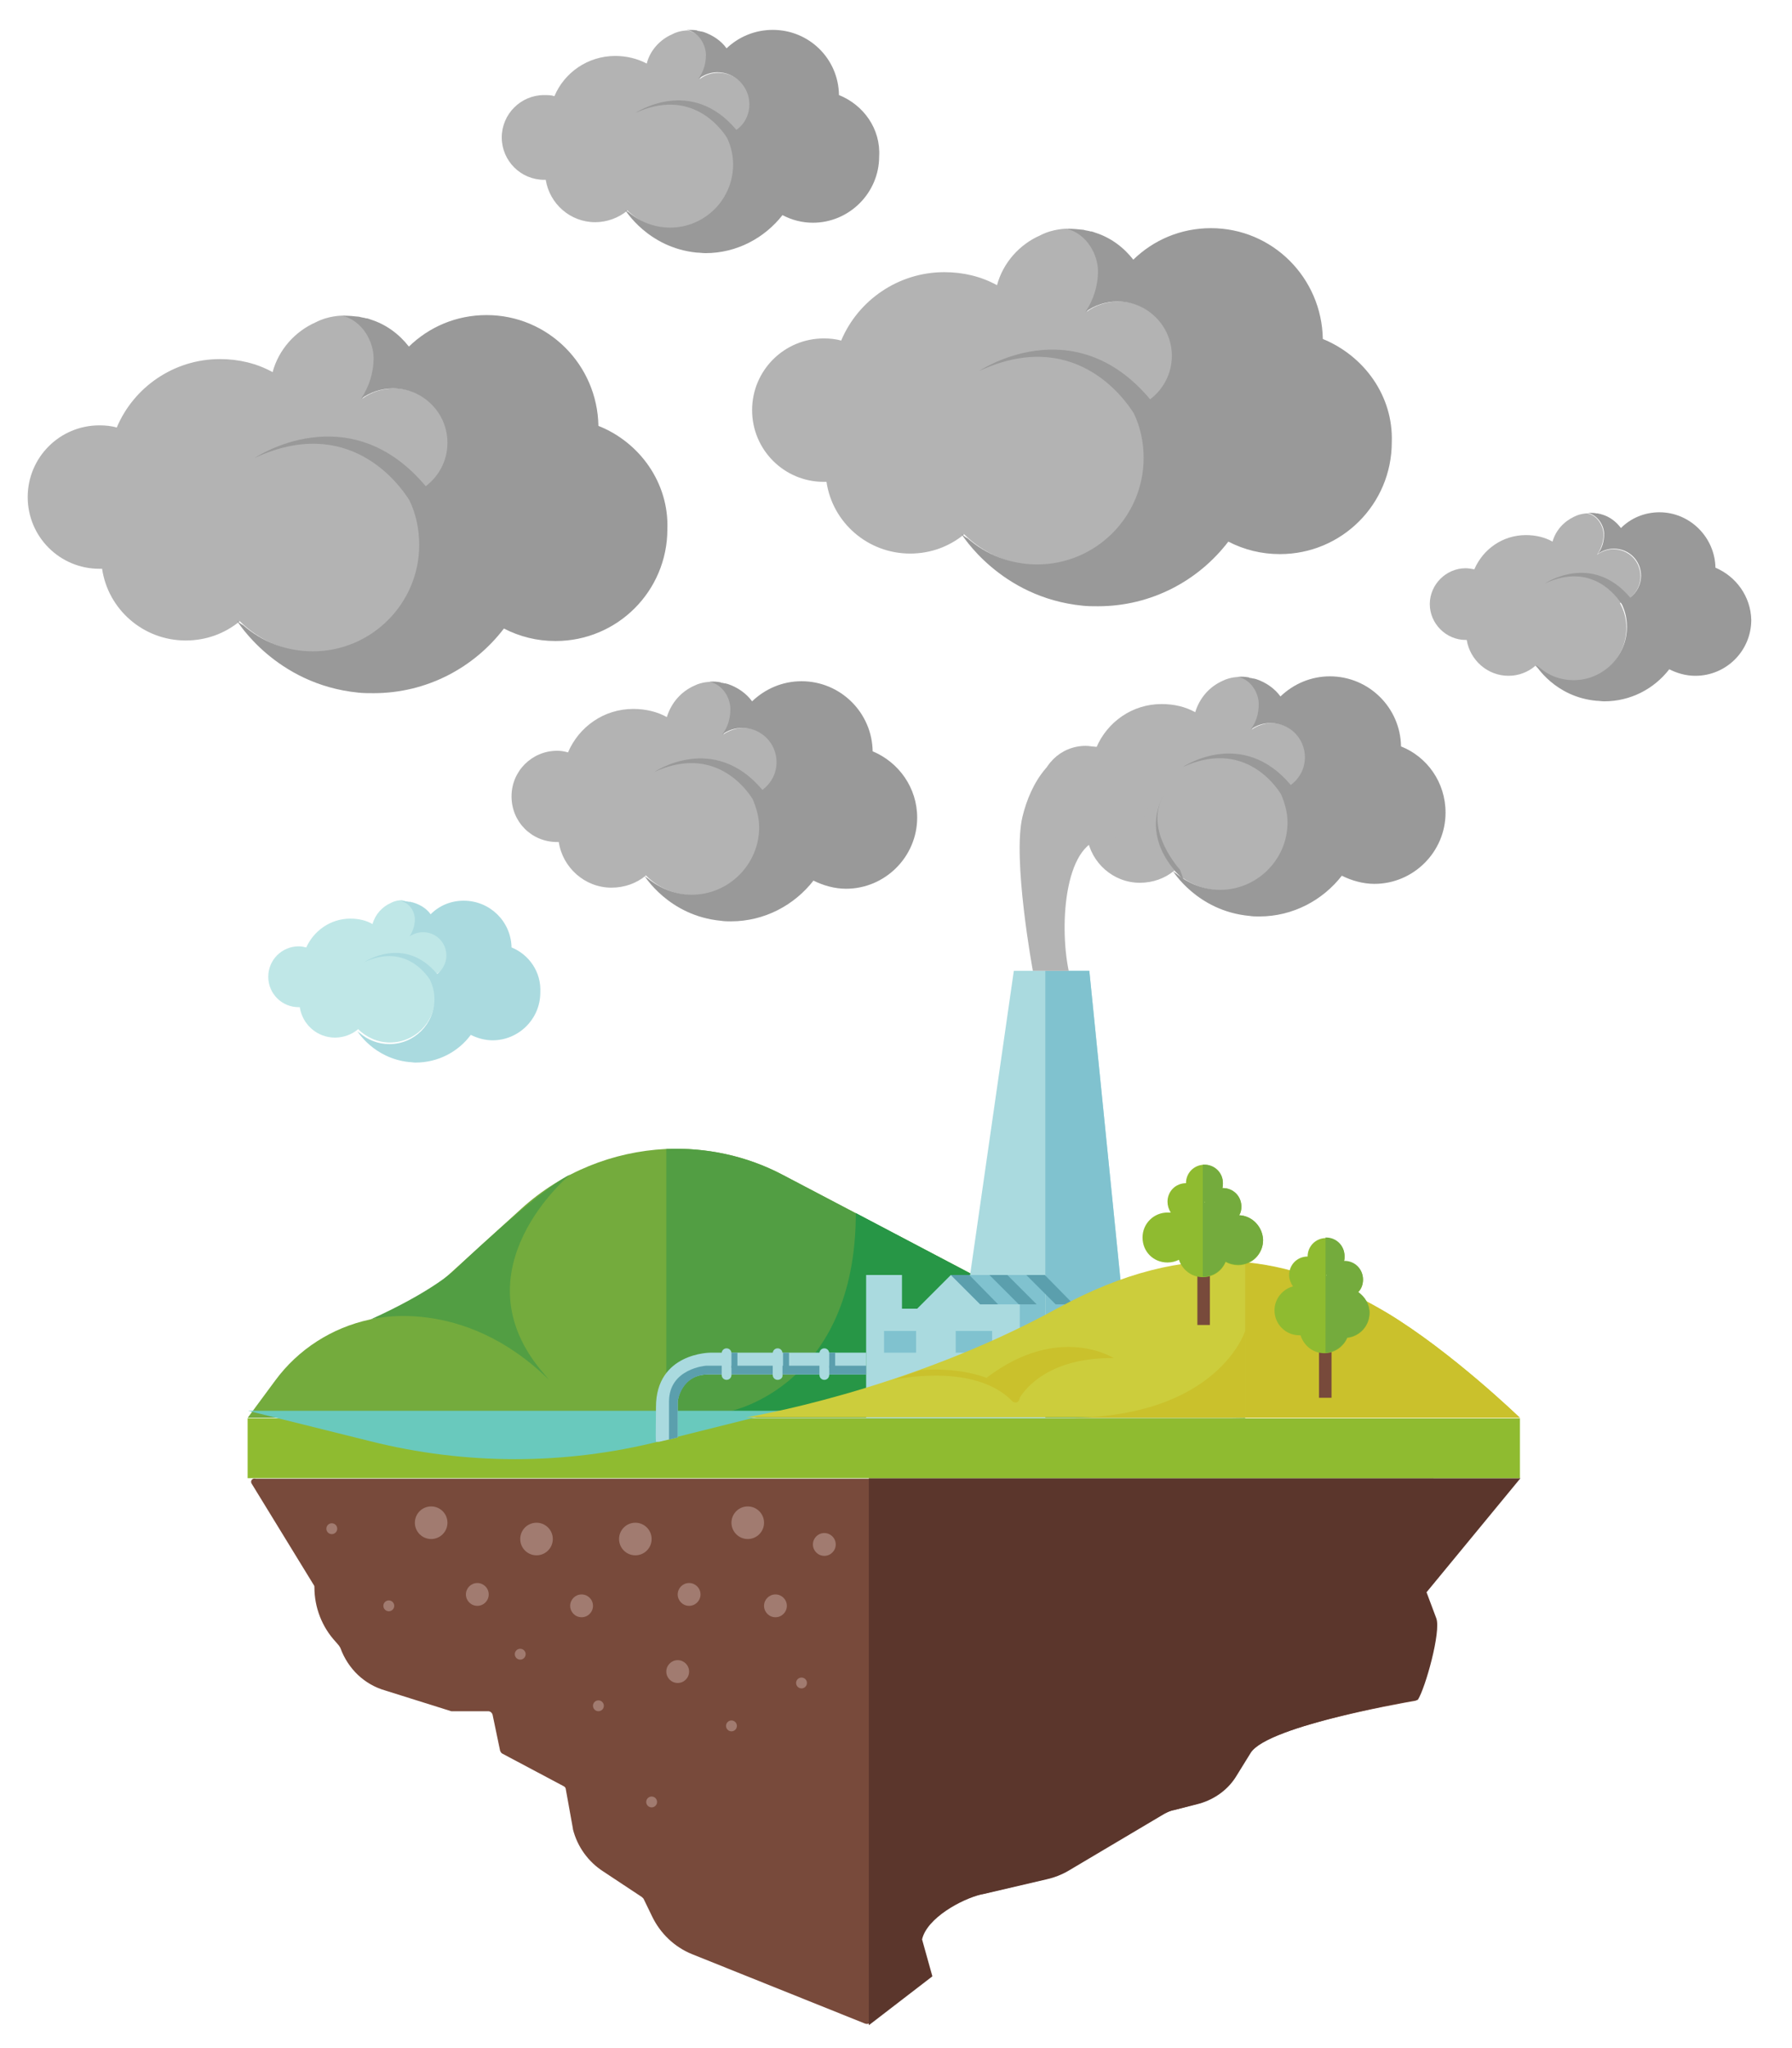 <?xml version="1.0" encoding="utf-8"?>
<!-- Generator: Adobe Illustrator 18.1.0, SVG Export Plug-In . SVG Version: 6.00 Build 0)  -->
<!DOCTYPE svg PUBLIC "-//W3C//DTD SVG 1.1//EN" "http://www.w3.org/Graphics/SVG/1.1/DTD/svg11.dtd">
<svg version="1.1" id="Layer_1" xmlns="http://www.w3.org/2000/svg" xmlns:xlink="http://www.w3.org/1999/xlink" x="0px" y="0px"
	 viewBox="236 111 330 377" enable-background="new 236 111 330 377" xml:space="preserve">
<g>
	<path fill="#B3B3B3" d="M476.5,250.4c0-3.5-2.8-6.3-6.3-6.3c-1.4,0-2.7,0.5-3.7,1.2c0.9-1.3,1.5-3,1.5-4.7c0-1.8-1.2-4.4-3.8-5
		c0,0-1.6,0-3,0.7l0,0c-2.5,1.1-4.3,3.2-5.1,5.8c-1.8-1-3.9-1.5-6.2-1.5c-5.4,0-10,3.3-12,8c-0.7-0.2-1.3-0.3-2-0.3
		c-4.6,0-8.4,3.7-8.4,8.4c0,4.7,3.7,8.4,8.4,8.4c0.1,0,0.2,0,0.3,0c0.7,4.7,4.8,8.4,9.7,8.4c2.4,0,4.6-0.8,6.3-2.2v-0.1
		c2.2,2.3,5.4,3.7,8.8,3.7c6.8,0,12.4-5.6,12.4-12.4c0-2.1-0.5-4.1-1.5-5.8C474.5,255.8,476.5,253.3,476.5,250.4z"/>
	<path fill="#999999" d="M494,248.4c-0.1-7.1-5.9-12.9-13.1-12.9c-3.5,0-6.7,1.4-9.1,3.7c-1.1-1.5-2.7-2.6-4.5-3.2l0,0
		c0,0-0.1,0-0.4-0.1h-0.1c-0.2,0-0.3-0.1-0.5-0.1c-0.1,0-0.2,0-0.3-0.1l0,0c-0.6-0.1-1.3-0.2-2-0.1c2.6,0.6,3.8,3.2,3.8,5
		s-0.5,3.4-1.5,4.7c1.1-0.8,2.3-1.2,3.7-1.2c3.5,0,6.3,2.8,6.3,6.3c0,2.1-1,3.9-2.6,5.1c-9-10.7-19.9-3.3-19.9-3.3
		c10.9-5,16.8,2.9,18.1,5c0.7,1.6,1.2,3.4,1.2,5.2c0,6.8-5.6,12.4-12.4,12.4c-3.1,0-5.9-1.2-8.1-3c-0.3-0.2-0.5-0.3-0.7-0.6
		c0,0,4.5,7.5,14.2,8.4c0.6,0.1,1.2,0.1,1.8,0.1c6.2,0,11.7-3,15.2-7.5c1.8,0.9,3.9,1.5,6,1.5c7.2,0,13.1-5.9,13.1-13.1
		C502.2,255,498.8,250.3,494,248.4z"/>
</g>
<path fill="#74AB3D" d="M281.6,372l5.1-6.9c4.2-5.7,10.4-9.7,17.4-11.2l0,0c4.7-1,9-3.2,12.5-6.4l15.4-14c7.5-6.8,16.9-10.5,26.6-11
	c7.3-0.3,14.8,1.2,21.6,4.8l85.1,44.7H281.6z"/>
<path fill="#529E43" d="M380.2,327.3c-6.8-3.6-14.2-5.1-21.5-4.8l0,0V372h106.7L380.2,327.3z"/>
<path fill="#529E43" d="M336.1,363.8L336.1,363.8c-16.4-19,4.9-36.6,4.9-36.6c-6.2,3.1-21.3,17.6-21.3,17.6s-4,3.9-15.5,9.1
	c0,0,16.8-4.7,32.9,11.1L336.1,363.8z"/>
<path fill="#279646" d="M370.7,370.7c0,0,22.9-4.7,22.9-36.4c0,0,63.4,33.5,71.7,37.7L370.7,370.7z"/>
<polygon fill="#AADADF" points="414.6,346 422.7,289.7 436.6,289.7 443.8,361.1 412,360.9 "/>
<polygon fill="#80C2CF" points="428.5,289.7 428.5,361.1 443.8,361.1 436.6,289.7 "/>
<path fill="#B3B3B3" d="M426.2,289.7c0,0-3.8-20.6-1.9-28.4c1.4-5.8,5.4-13.6,14-12.8c11.5,1.1,9.4,9,9.4,9s0,7.8-7.8,7.8
	s-8.9,15.7-7.1,24.4L426.2,289.7L426.2,289.7z"/>
<polygon fill="#AADADF" points="428.5,366.4 428.5,345.7 421.5,345.7 414.5,345.7 411.1,345.7 404.9,351.9 402.1,351.9 402.1,345.7 
	395.5,345.7 395.5,376.4 428.5,376.4 "/>
<path fill="#784A3B" d="M282.4,384.2l11.4,18.6c0.1,0.1,0.1,0.3,0.1,0.4l0,0c0,3.7,1.4,7.3,3.9,10l0.6,0.7c0.1,0.1,0.1,0.2,0.2,0.3
	l0.1,0.2c1.4,3.8,4.4,6.7,8.3,7.8l12.1,3.8c0.1,0,0.2,0,0.2,0h6.6c0.4,0,0.7,0.3,0.8,0.6l1.4,6.7c0.1,0.2,0.2,0.4,0.4,0.5l11.3,6
	c0.2,0.1,0.4,0.3,0.4,0.6l1.3,7.2v0.1c0.8,3.2,2.8,6,5.6,7.8l7.1,4.7c0.1,0.1,0.2,0.2,0.3,0.3l1.6,3.3c1.5,3.1,4.1,5.6,7.3,6.9
	l31.9,12.8c0.3,0.1,0.6,0.1,0.8-0.1L407,475c0.3-0.2,0.4-0.5,0.3-0.9l-1.6-5.9c0-0.1,0-0.3,0-0.4c1-3.8,7.2-7.2,10.9-8.1h0.1
	l11.9-2.8c1.4-0.3,2.8-0.9,4-1.6l17.5-10.3c0.6-0.4,1.3-0.6,2-0.8l4.2-1.1c3-0.8,5.6-2.8,7.3-5.4l2.4-3.9c2.9-4.8,27.1-9.1,30.5-9.7
	c0.3,0,0.5-0.2,0.6-0.4c1.4-2.8,4.1-12.4,3.2-14.7l-1.7-4.4c-0.1-0.3-0.1-0.6,0.1-0.8l15.9-19.3c0.4-0.5,0.1-1.3-0.6-1.3H283.1
	C282.4,383,282,383.7,282.4,384.2z"/>
<path fill="#5B362C" d="M405.8,468c0.9-3.9,7.2-7.4,11-8.3h0.1l12-2.8c1.3-0.3,2.6-0.8,3.8-1.5l17.7-10.5c0.6-0.3,1.1-0.6,1.8-0.7
	l4.7-1.2c2.8-0.8,5.3-2.6,6.8-5.1l2.6-4.2c3.1-5.1,30.8-9.8,30.8-9.8c1.4-2.2,4.3-12.6,3.4-15l-1.8-4.8l17.3-21H396v100.7l11.7-9
	L405.8,468z"/>
<rect x="281.6" y="372.1" fill="#8FBB30" width="234.3" height="11"/>
<path fill="#69C9BD" d="M379.9,370.7h-98.2l22.5,5.6c17.5,4.4,35.8,4.4,53.3,0L379.9,370.7z"/>
<g>
	<g>
		<path fill="none" stroke="#69C9BD" stroke-miterlimit="10" d="M443.4,366.4"/>
	</g>
</g>
<g>
	<g>
		<path fill="none" stroke="#69C9BD" stroke-miterlimit="10" d="M444.7,369"/>
	</g>
</g>
<rect x="398.8" y="356" fill="#80C2CF" width="5.9" height="4"/>
<rect x="412" y="356" fill="#80C2CF" width="6.7" height="4"/>
<polygon fill="#80C2CF" points="411.1,345.7 416.5,351.1 423.8,351.1 423.8,365 428.5,365 428.5,345.7 "/>
<polygon fill="#5B9FAD" points="411.1,345.7 416.5,351.1 419.8,351.1 414.5,345.7 "/>
<polygon fill="#5B9FAD" points="418.2,345.7 423.6,351.1 426.9,351.1 421.5,345.7 "/>
<polygon fill="#5B9FAD" points="425,345.7 430.4,351.1 433.7,351.1 428.4,345.7 "/>
<path fill="#CCCD3C" d="M515.9,372c0,0-12.6-12.2-24.6-19.4c-17.8-10.6-36-14.2-60.7-0.7c-28,15.3-57.2,20-57.2,20h142.5V372z"/>
<path fill="#CAC12C" d="M465.3,343.4V356v16h50.6c0,0-12.6-12.2-24.6-19.4C482.9,347.7,474.5,344.3,465.3,343.4z"/>
<g>
	<rect x="456.5" y="342.6" fill="#784A3B" width="2.3" height="12.3"/>
	<path fill="#8FBB30" d="M464.2,334.7c0.3-0.5,0.4-1,0.4-1.6c0-1.9-1.5-3.4-3.4-3.4h-0.1c0.1-0.3,0.1-0.6,0.1-0.9
		c0-1.9-1.5-3.4-3.4-3.4s-3.4,1.5-3.4,3.4l0,0l0,0c-1.9,0-3.4,1.5-3.4,3.4c0,0.7,0.2,1.4,0.6,2c-0.2,0-0.4,0-0.6,0
		c-2.5,0-4.6,2-4.6,4.6s2,4.6,4.6,4.6c0.8,0,1.5-0.2,2.1-0.5c0.6,1.8,2.3,3.2,4.4,3.2c1.9,0,3.5-1.1,4.2-2.8
		c0.7,0.4,1.5,0.6,2.3,0.6c2.5,0,4.6-2,4.6-4.6C468.5,336.8,466.6,334.8,464.2,334.7z M457.9,332.3c0,0.1,0,0.1,0,0.2h-0.1
		c0-0.1,0-0.1,0-0.2l0,0l0,0H457.9z"/>
	<path fill="#74AB3D" d="M464.2,334.7c0.3-0.5,0.4-1,0.4-1.6c0-1.9-1.5-3.4-3.4-3.4h-0.1c0.1-0.3,0.1-0.6,0.1-0.9
		c0-1.9-1.5-3.4-3.4-3.4c-0.1,0-0.2,0-0.3,0V346c1.9,0,3.5-1.1,4.2-2.8c0.7,0.4,1.5,0.6,2.3,0.6c2.5,0,4.6-2,4.6-4.6
		C468.5,336.8,466.6,334.8,464.2,334.7z M457.9,332.4C457.8,332.4,457.8,332.4,457.9,332.4c-0.1-0.1-0.1-0.1-0.1-0.2l0,0l0,0h0.1
		C457.9,332.3,457.9,332.4,457.9,332.4z"/>
</g>
<g>
	<rect x="478.9" y="356" fill="#784A3B" width="2.3" height="12.3"/>
	<path fill="#8FBB30" d="M488.2,352.7c0-1.6-0.8-3-2.1-3.8c0.6-0.6,0.9-1.4,0.9-2.3c0-1.9-1.5-3.4-3.4-3.4h-0.1
		c0.1-0.3,0.1-0.6,0.1-0.9c0-1.9-1.5-3.4-3.4-3.4s-3.4,1.5-3.4,3.4l0,0l0,0c-1.9,0-3.4,1.5-3.4,3.4c0,0.8,0.3,1.5,0.7,2.1
		c-1.9,0.5-3.4,2.3-3.4,4.4c0,2.5,2,4.6,4.6,4.6c0.1,0,0.1,0,0.2,0c0.6,1.9,2.3,3.3,4.4,3.3c1.9,0,3.5-1.2,4.2-2.8
		C486.4,357,488.2,355.1,488.2,352.7z M480.3,345.7c0,0.1,0,0.1,0,0.2h-0.1c0-0.1,0-0.1,0-0.2l0,0l0,0
		C480.2,345.7,480.3,345.7,480.3,345.7z"/>
	<path fill="#74AB3D" d="M486.1,348.8c0.6-0.6,0.9-1.4,0.9-2.3c0-1.9-1.5-3.4-3.4-3.4h-0.1c0.1-0.3,0.1-0.6,0.1-0.9
		c0-1.9-1.5-3.4-3.4-3.4h-0.1V360c1.8-0.1,3.3-1.2,4-2.8c2.3-0.2,4.1-2.2,4.1-4.6C488.2,351.1,487.3,349.7,486.1,348.8z
		 M480.3,345.8C480.2,345.8,480.2,345.8,480.3,345.8c-0.1-0.1-0.1-0.1-0.1-0.2l0,0l0,0h0.1C480.3,345.7,480.3,345.8,480.3,345.8z"/>
</g>
<path fill="#CAC12C" d="M465.3,356c0,0-5,16-32.8,16h32.8V356z"/>
<circle fill="#A17B70" cx="373.7" cy="391.3" r="3"/>
<circle fill="#A17B70" cx="353" cy="394.3" r="3"/>
<circle fill="#A17B70" cx="334.8" cy="394.3" r="3"/>
<circle fill="#A17B70" cx="323.9" cy="404.5" r="2.1"/>
<circle fill="#A17B70" cx="343.1" cy="406.6" r="2.1"/>
<circle fill="#A17B70" cx="360.8" cy="418.7" r="2.1"/>
<circle fill="#A17B70" cx="331.8" cy="415.5" r="1"/>
<circle fill="#A17B70" cx="346.2" cy="425" r="1"/>
<circle fill="#A17B70" cx="307.6" cy="406.6" r="1"/>
<circle fill="#A17B70" cx="356" cy="442.7" r="1"/>
<circle fill="#A17B70" cx="370.7" cy="428.7" r="1"/>
<circle fill="#A17B70" cx="383.6" cy="420.8" r="1"/>
<circle fill="#A17B70" cx="297.1" cy="392.4" r="1"/>
<circle fill="#A17B70" cx="378.8" cy="406.6" r="2.1"/>
<circle fill="#A17B70" cx="362.9" cy="404.5" r="2.1"/>
<circle fill="#A17B70" cx="387.8" cy="395.3" r="2.1"/>
<circle fill="#A17B70" cx="315.4" cy="391.3" r="3"/>
<path fill="#999999" d="M279.8,225.3"/>
<path fill="#999999" d="M453.3,271.1c0,0-6.7-7.3-3.1-13.5c0,0-4.8,7.3,3.8,15.4L453.3,271.1z"/>
<path fill="#999999" d="M453,276.8"/>
<path fill="#999999" d="M437.5,264.9"/>
<path fill="#AADADF" d="M357.4,376.4l3.4-0.8V369c0,0,0.4-5,5.7-5s29,0,29,0v-4h-28.7c0,0-10,0-10,10c0,2.8-0.1,5.4,0,6.4H357.4z"/>
<path fill="#5B9FAD" d="M395.5,362.4H366c0,0-6.8,0.5-6.8,6.6v7l1.6-0.4V369c0,0,0.6-5,5.7-5c4.8,0,29,0,29,0L395.5,362.4
	L395.5,362.4z"/>
<path fill="#AADADF" d="M369.8,365L369.8,365c-0.5,0-0.9-0.4-0.9-0.9v-4c0-0.5,0.4-0.9,0.9-0.9l0,0c0.5,0,0.9,0.4,0.9,0.9v4
	C370.7,364.6,370.3,365,369.8,365z"/>
<path fill="#AADADF" d="M379.2,365L379.2,365c-0.5,0-0.9-0.4-0.9-0.9v-4c0-0.5,0.4-0.9,0.9-0.9l0,0c0.5,0,0.9,0.4,0.9,0.9v4
	C380.2,364.6,379.7,365,379.2,365z"/>
<path fill="#AADADF" d="M387.8,365L387.8,365c-0.5,0-0.9-0.4-0.9-0.9v-4c0-0.5,0.4-0.9,0.9-0.9l0,0c0.5,0,0.9,0.4,0.9,0.9v4
	C388.7,364.6,388.3,365,387.8,365z"/>
<rect x="370.7" y="360" fill="#5B9FAD" width="1.1" height="2.8"/>
<rect x="380.2" y="360" fill="#5B9FAD" width="1.1" height="2.8"/>
<rect x="388.7" y="360" fill="#5B9FAD" width="1.1" height="2.8"/>
<path fill="#CAC12C" d="M400.5,365c0,0,14.9-3.4,22,4c0,0,1,0.7,1.3-0.7c0,0-5.2-6-18.2-5.1L400.5,365z"/>
<path fill="#CAC12C" d="M423.8,368.3c0,0,3.9-7.5,17.3-7.3c0,0-10.1-6.5-23.4,3.6L423.8,368.3z"/>
<g>
	<path fill="#B3B3B3" d="M318.6,192.5c0-5.5-4.5-10-10-10c-2.2,0-4.3,0.7-5.9,1.9c1.5-2.1,2.3-4.7,2.3-7.5c0-2.9-1.9-7-6-7.8
		c0,0-2.5,0-4.8,1.2l0,0c-3.9,1.7-6.9,5.1-8,9.2c-2.9-1.6-6.2-2.4-9.7-2.4c-8.5,0-15.9,5.2-19,12.6c-1-0.3-2.1-0.4-3.2-0.4
		c-7.3,0-13.2,5.9-13.2,13.2s5.9,13.2,13.2,13.2c0.2,0,0.3,0,0.5,0c1.1,7.5,7.6,13.2,15.4,13.2c3.8,0,7.2-1.3,9.9-3.5v-0.1
		c3.6,3.6,8.5,5.8,14,5.8c10.8,0,19.6-8.8,19.6-19.6c0-3.3-0.8-6.5-2.3-9.2C315.4,201,318.6,197.1,318.6,192.5z"/>
	<path fill="#999999" d="M346.2,189.4c-0.2-11.3-9.3-20.4-20.6-20.4c-5.6,0-10.6,2.2-14.3,5.8c-1.8-2.3-4.2-4.1-7.1-5l0,0
		c0,0-0.2-0.1-0.6-0.2c-0.1,0-0.1,0-0.2,0c-0.2-0.1-0.5-0.1-0.9-0.2c-0.1,0-0.3-0.1-0.4-0.1l0,0c-0.9-0.1-2-0.2-3.2-0.2
		c4,0.9,5.9,5,5.9,7.8s-0.9,5.4-2.3,7.5c1.7-1.2,3.7-1.9,5.9-1.9c5.5,0,10,4.5,10,10c0,3.3-1.6,6.2-4,8
		c-14.2-16.9-31.5-5.2-31.5-5.2c17.2-8,26.5,4.6,28.5,7.8c1.2,2.5,1.8,5.3,1.8,8.2c0,10.8-8.8,19.6-19.6,19.6
		c-4.9,0-9.4-1.8-12.8-4.8c-0.4-0.2-0.8-0.5-1.2-0.9c0,0,7.1,11.8,22.4,13.3c0.9,0.1,1.8,0.1,2.8,0.1c9.8,0,18.5-4.7,24-11.9
		c2.9,1.5,6.1,2.3,9.5,2.3c11.4,0,20.6-9.2,20.6-20.6C359.2,199.9,353.8,192.4,346.2,189.4z"/>
</g>
<g>
	<path fill="#B3B3B3" d="M452,176.5c0-5.5-4.5-10-10-10c-2.2,0-4.3,0.7-5.9,1.9c1.5-2.1,2.3-4.7,2.3-7.5c0-2.9-1.9-7-6-7.8
		c0,0-2.5,0-4.8,1.2l0,0c-3.9,1.7-6.9,5.1-8,9.2c-2.9-1.6-6.2-2.4-9.7-2.4c-8.5,0-15.9,5.2-19,12.6c-1-0.3-2.1-0.4-3.2-0.4
		c-7.3,0-13.2,5.9-13.2,13.2s5.9,13.2,13.2,13.2c0.2,0,0.3,0,0.5,0c1.1,7.5,7.6,13.2,15.4,13.2c3.8,0,7.2-1.3,9.9-3.5v-0.1
		c3.6,3.6,8.5,5.8,14,5.8c10.8,0,19.6-8.8,19.6-19.6c0-3.3-0.8-6.5-2.3-9.2C448.8,185.1,452,181.2,452,176.5z"/>
	<path fill="#999999" d="M479.6,173.4c-0.2-11.3-9.3-20.4-20.6-20.4c-5.6,0-10.6,2.2-14.3,5.8c-1.8-2.3-4.2-4.1-7.1-5l0,0
		c0,0-0.2-0.1-0.6-0.2c-0.1,0-0.1,0-0.2,0c-0.2-0.1-0.5-0.1-0.9-0.2c-0.1,0-0.3-0.1-0.4-0.1l0,0c-0.9-0.1-2-0.2-3.2-0.2
		c4,0.9,5.9,5,5.9,7.8s-0.9,5.4-2.3,7.5c1.7-1.2,3.7-1.9,5.9-1.9c5.5,0,10,4.5,10,10c0,3.3-1.6,6.2-4,8
		c-14.2-16.9-31.5-5.2-31.5-5.2c17.2-8,26.5,4.6,28.5,7.8c1.2,2.5,1.8,5.3,1.8,8.2c0,10.8-8.8,19.6-19.6,19.6
		c-4.9,0-9.4-1.8-12.8-4.8c-0.4-0.2-0.8-0.5-1.2-0.9c0,0,7.1,11.8,22.4,13.3c0.9,0.1,1.8,0.1,2.8,0.1c9.8,0,18.5-4.7,24-11.9
		c2.9,1.5,6.1,2.3,9.5,2.3c11.4,0,20.6-9.2,20.6-20.6C492.6,183.9,487.2,176.5,479.6,173.4z"/>
</g>
<g>
	<path fill="#B3B3B3" d="M374.2,130.3c0-3.3-2.7-5.9-5.9-5.9c-1.3,0-2.5,0.4-3.5,1.2c0.9-1.2,1.4-2.8,1.4-4.4c0-1.7-1.1-4.1-3.6-4.6
		c0,0-1.5,0-2.8,0.7l0,0c-2.3,1-4.1,3-4.7,5.4c-1.7-0.9-3.7-1.4-5.8-1.4c-5.1,0-9.4,3.1-11.2,7.4c-0.6-0.2-1.3-0.2-1.9-0.2
		c-4.3,0-7.8,3.5-7.8,7.8s3.5,7.8,7.8,7.8c0.1,0,0.2,0,0.3,0c0.7,4.4,4.5,7.8,9.1,7.8c2.2,0,4.3-0.8,5.9-2.1v-0.1
		c2.1,2.1,5,3.5,8.3,3.5c6.4,0,11.6-5.2,11.6-11.6c0-2-0.5-3.8-1.4-5.5C372.3,135.4,374.2,133.1,374.2,130.3z"/>
	<path fill="#999999" d="M390.5,128.5c-0.1-6.7-5.5-12-12.2-12c-3.3,0-6.3,1.3-8.5,3.4c-1-1.4-2.5-2.4-4.2-3l0,0c0,0-0.1,0-0.4-0.1
		h-0.1c-0.1,0-0.3-0.1-0.5-0.1c-0.1,0-0.2,0-0.2-0.1l0,0c-0.5-0.1-1.2-0.1-1.9-0.1c2.4,0.5,3.5,3,3.5,4.6c0,1.7-0.5,3.2-1.4,4.4
		c1-0.7,2.2-1.2,3.5-1.2c3.3,0,5.9,2.7,5.9,5.9c0,1.9-0.9,3.7-2.4,4.7c-8.4-10-18.6-3.1-18.6-3.1c10.2-4.7,15.7,2.7,16.9,4.6
		c0.7,1.5,1.1,3.1,1.1,4.9c0,6.4-5.2,11.6-11.6,11.6c-2.9,0-5.6-1.1-7.6-2.8c-0.2-0.1-0.5-0.3-0.7-0.5c0,0,4.2,7,13.2,7.9
		c0.5,0,1.1,0.1,1.6,0.1c5.8,0,10.9-2.8,14.2-7c1.7,0.9,3.6,1.4,5.6,1.4c6.7,0,12.2-5.5,12.2-12.2
		C398.2,134.7,395,130.3,390.5,128.5z"/>
</g>
<g>
	<path fill="#BFE7E7" d="M318.4,286.7c0-2.4-1.9-4.3-4.3-4.3c-0.9,0-1.8,0.3-2.5,0.8c0.6-0.9,1-2,1-3.2s-0.8-3-2.6-3.3
		c0,0-1.1,0-2,0.5l0,0c-1.6,0.7-2.9,2.1-3.4,3.9c-1.2-0.7-2.6-1-4.1-1c-3.6,0-6.7,2.2-8.1,5.3c-0.4-0.1-0.9-0.2-1.4-0.2
		c-3.1,0-5.6,2.5-5.6,5.6s2.5,5.6,5.6,5.6c0.1,0,0.1,0,0.2,0c0.5,3.2,3.2,5.6,6.5,5.6c1.6,0,3.1-0.6,4.2-1.5v-0.1
		c1.5,1.5,3.6,2.5,5.9,2.5c4.6,0,8.3-3.7,8.3-8.3c0-1.4-0.4-2.7-1-3.9C317.1,290.4,318.4,288.7,318.4,286.7z"/>
	<path fill="#AADADF" d="M330.2,285.4c-0.1-4.8-4-8.6-8.8-8.6c-2.4,0-4.5,0.9-6.1,2.5c-0.7-1-1.8-1.7-3-2.1l0,0c0,0-0.1,0-0.3-0.1
		c0,0,0,0-0.1,0s-0.2-0.1-0.4-0.1c-0.1,0-0.1,0-0.2,0l0,0c-0.4-0.1-0.8-0.1-1.4-0.1c1.7,0.4,2.5,2.1,2.5,3.3c0,1.2-0.4,2.3-1,3.2
		c0.7-0.5,1.6-0.8,2.5-0.8c2.4,0,4.3,1.9,4.3,4.3c0,1.4-0.7,2.6-1.7,3.4c-6-7.2-13.4-2.2-13.4-2.2c7.3-3.4,11.3,2,12.1,3.3
		c0.5,1.1,0.8,2.2,0.8,3.5c0,4.6-3.7,8.3-8.3,8.3c-2.1,0-4-0.8-5.4-2c-0.2-0.1-0.3-0.2-0.5-0.4c0,0,3,5,9.5,5.7
		c0.4,0,0.8,0.1,1.2,0.1c4.2,0,7.9-2,10.2-5.1c1.2,0.6,2.6,1,4,1c4.8,0,8.8-3.9,8.8-8.8C335.7,289.9,333.4,286.7,330.2,285.4z"/>
</g>
<g>
	<path fill="#B3B3B3" d="M538.1,217.1c0-2.8-2.2-5-5-5c-1.1,0-2.1,0.4-3,1c0.7-1,1.2-2.3,1.2-3.7s-1-3.5-3-3.9c0,0-1.2,0-2.4,0.6
		l0,0c-1.9,0.9-3.4,2.5-4,4.6c-1.4-0.8-3.1-1.2-4.9-1.2c-4.3,0-7.9,2.6-9.5,6.3c-0.5-0.1-1.1-0.2-1.6-0.2c-3.6,0-6.6,3-6.6,6.6
		s3,6.6,6.6,6.6c0.1,0,0.2,0,0.2,0c0.6,3.7,3.8,6.6,7.7,6.6c1.9,0,3.6-0.7,4.9-1.8v-0.1c1.8,1.8,4.2,2.9,7,2.9
		c5.4,0,9.8-4.4,9.8-9.8c0-1.7-0.4-3.2-1.2-4.6C536.5,221.4,538.1,219.4,538.1,217.1z"/>
	<path fill="#999999" d="M551.9,215.5c-0.1-5.6-4.7-10.2-10.3-10.2c-2.8,0-5.3,1.1-7.1,2.9c-0.9-1.2-2.1-2.1-3.5-2.5l0,0
		c0,0-0.1,0-0.3-0.1h-0.1c-0.1,0-0.3-0.1-0.4-0.1c-0.1,0-0.1,0-0.2,0l0,0c-0.4-0.1-1-0.1-1.6-0.1c2,0.5,3,2.5,3,3.9
		s-0.4,2.7-1.2,3.7c0.8-0.6,1.8-1,3-1c2.8,0,5,2.2,5,5c0,1.6-0.8,3.1-2,4c-7.1-8.4-15.7-2.6-15.7-2.6c8.6-4,13.2,2.3,14.2,3.9
		c0.6,1.3,0.9,2.6,0.9,4.1c0,5.4-4.4,9.8-9.8,9.8c-2.5,0-4.7-0.9-6.4-2.4c-0.2-0.1-0.4-0.3-0.6-0.4c0,0,3.5,5.9,11.2,6.6
		c0.5,0,0.9,0.1,1.4,0.1c4.9,0,9.2-2.3,12-5.9c1.4,0.7,3,1.2,4.8,1.2c5.7,0,10.3-4.6,10.3-10.3C558.4,220.8,555.7,217.1,551.9,215.5
		z"/>
</g>
<g>
	<path fill="#B3B3B3" d="M379.2,251.3c0-3.5-2.8-6.3-6.3-6.3c-1.4,0-2.7,0.5-3.7,1.2c0.9-1.3,1.5-3,1.5-4.7c0-1.8-1.2-4.4-3.8-5
		c0,0-1.6,0-3,0.7l0,0c-2.5,1.1-4.3,3.2-5.1,5.8c-1.8-1-3.9-1.5-6.2-1.5c-5.4,0-10,3.3-12,8c-0.7-0.2-1.3-0.3-2-0.3
		c-4.6,0-8.4,3.7-8.4,8.4s3.7,8.4,8.4,8.4c0.1,0,0.2,0,0.3,0c0.7,4.7,4.8,8.4,9.7,8.4c2.4,0,4.6-0.8,6.3-2.2v-0.1
		c2.2,2.3,5.4,3.7,8.8,3.7c6.8,0,12.4-5.6,12.4-12.4c0-2.1-0.5-4.1-1.5-5.8C377.2,256.7,379.2,254.2,379.2,251.3z"/>
	<path fill="#999999" d="M396.7,249.3c-0.1-7.1-5.9-12.9-13.1-12.9c-3.5,0-6.7,1.4-9.1,3.7c-1.1-1.5-2.7-2.6-4.5-3.2l0,0
		c0,0-0.1,0-0.4-0.1h-0.1c-0.2,0-0.3-0.1-0.5-0.1c-0.1,0-0.2,0-0.3-0.1l0,0c-0.6-0.1-1.3-0.2-2-0.1c2.6,0.6,3.8,3.2,3.8,5
		s-0.5,3.4-1.5,4.7c1.1-0.8,2.3-1.2,3.7-1.2c3.5,0,6.3,2.8,6.3,6.3c0,2.1-1,3.9-2.6,5.1c-9-10.7-19.9-3.3-19.9-3.3
		c10.9-5,16.8,2.9,18.1,5c0.7,1.6,1.2,3.4,1.2,5.2c0,6.8-5.6,12.4-12.4,12.4c-3.1,0-5.9-1.2-8.1-3c-0.3-0.2-0.5-0.3-0.7-0.6
		c0,0,4.5,7.5,14.2,8.4c0.6,0.1,1.2,0.1,1.8,0.1c6.2,0,11.7-3,15.2-7.5c1.8,0.9,3.9,1.5,6,1.5c7.2,0,13.1-5.9,13.1-13.1
		C404.9,256,401.5,251.3,396.7,249.3z"/>
</g>
</svg>
